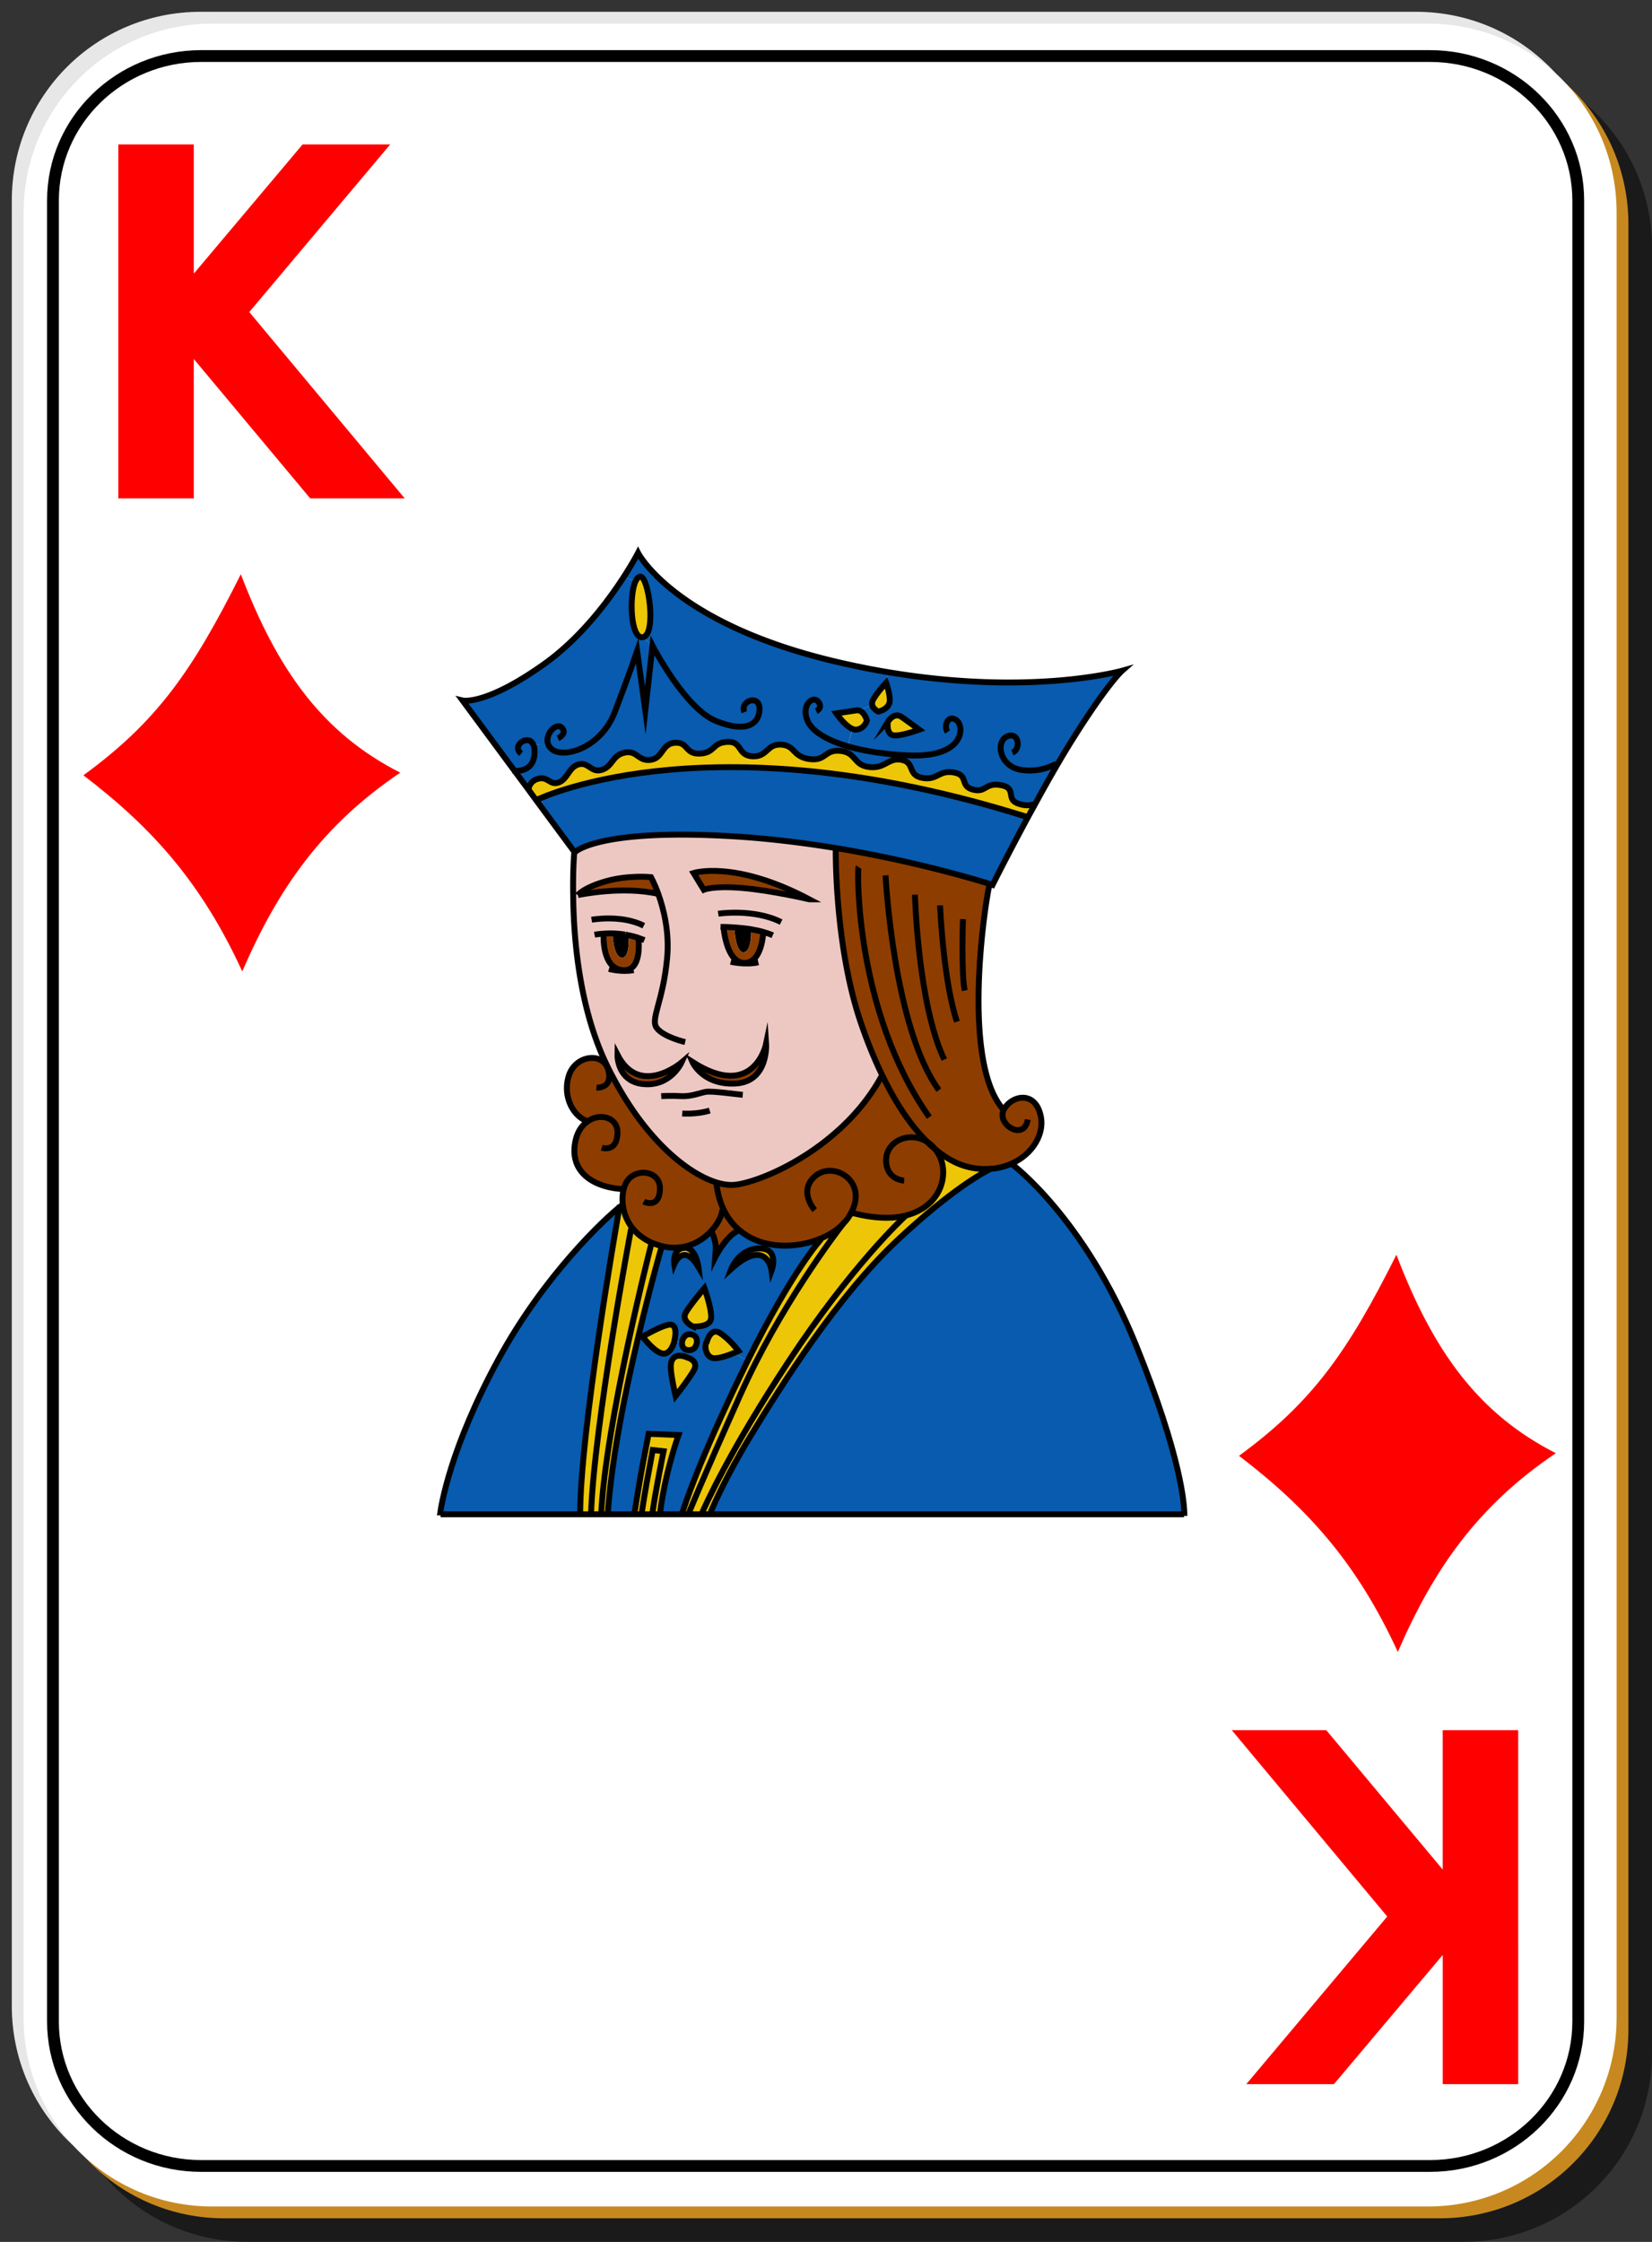 <svg xmlns="http://www.w3.org/2000/svg" width="140" height="190" xml:space="preserve"><rect width="100%" height="100%" fill="#333333" stroke="none"/><path fill-opacity=".498" d="M21 5h103c8.864 0 16 7.136 16 16v153c0 8.864-7.136 16-16 16H21c-8.864 0-16-7.136-16-16V21c0-8.864 7.136-16 16-16z"/><path fill="#E7E7E7" d="M17 1h103c8.864 0 16 7.136 16 16v153c0 8.864-7.136 16-16 16H17c-8.864 0-16-7.136-16-16V17C1 8.136 8.136 1 17 1z"/><path fill="#C7891F" d="M19 3h103c8.864 0 16 7.136 16 16v153c0 8.864-7.136 16-16 16H19c-8.864 0-16-7.136-16-16V19c0-8.864 7.136-16 16-16z"/><path fill="#FFF" d="M18 2h103c8.864 0 16 7.136 16 16v153c0 8.864-7.136 16-16 16H18c-8.864 0-16-7.136-16-16V18C2 9.136 9.136 2 18 2z"/><path fill="red" d="M10.027 12.24h6.396v10.951l9.22-10.951h7.426L21.125 26.446 34.299 42.24h-8.008l-9.868-11.815V42.24h-6.396v-30M128.662 176.63h-6.396v-10.95l-9.22 10.95h-7.427l11.943-14.206-13.174-15.794h8.008l9.869 11.815V146.63h6.396l.001 30M20.41 48.665c-4.126 8.246-7.134 12.498-13.34 17.04 5.873 4.487 10.013 9.125 13.46 16.621 3.079-7.122 6.846-12.43 13.39-16.843-6.582-3.35-10.393-8.655-13.51-16.818zM118.34 106.34c-4.126 8.246-7.135 12.498-13.34 17.039 5.873 4.488 10.014 9.125 13.46 16.621 3.079-7.121 6.847-12.43 13.39-16.844-6.582-3.347-10.393-8.652-13.51-16.816z"/><g><path fill="#085BAF" d="M83.876 74.917c-1.149-.36-6.33-1.93-13.03-3.04-2.72-.44-5.7-.82-8.76-1-10.66-.63-13.06 1.07-13.38 1.35l-.04-.05-3.23-4.37c.95-.45 15.21-6.85 41.509 1.4l.15.08c-1.681 3.11-2.979 5.71-2.979 5.71s-.08-.03-.24-.08zM76.166 104.997c4.51-4.21 7.18-5.64 7.79-5.94h.01a5.135 5.135 0 0 0 1.75-.438l.011.021s6.149 4.529 10.521 15.299c3.89 9.58 4.12 13.621 4.12 14.4h-40.21c.24-.6 1.3-3.1 3.5-6.72 2.538-4.172 7.319-11.803 12.508-16.622z"/><path fill="#EDC607" d="M76.416 60.767c.66.46 1.48 1.07 1.48 1.07s-1.78.66-2.291.45c-.51-.2-.359-1.12-.359-1.12s.51-.86 1.17-.4zM75.346 59.647c-.199.51-.91.66-.91.66s-.408-.19-.51-.53a.64.64 0 0 1 .051-.44c.311-.61 1.119-1.47 1.119-1.47s.461 1.27.25 1.78zM72.246 61.777c-.65-.26-1.37-1.32-1.37-1.32s1.021-.15 1.681-.25c.029 0 .061-.01.101-.01.579 0 .81.87.81.87s-.199.71-.91.77a.712.712 0 0 1-.312-.06z"/><path fill="#085BAF" d="M77.896 61.837s-.82-.61-1.48-1.07-1.17.4-1.17.4-.15.92.359 1.12c.511.21 2.291-.45 2.291-.45zm-3.97-2.06c.102.34.51.53.51.53s.711-.15.91-.66c.211-.51-.25-1.78-.25-1.78l.16-.9c12.2 2.04 19.84-.12 19.84-.12s-1.22 1.07-4.188 5.8c-1.03 1.64-2.171 3.64-3.2 5.53l-.08-.04s-.529.3-1.45-.08c-.909-.38 0-1.29-1.37-1.52-1.369-.23-1.22.68-2.358.38-1.15-.31-.312-1.22-1.61-1.45-1.29-.23-1.37.69-2.66.46-1.3-.229-.609-1.3-1.76-1.53a2.02 2.02 0 0 0-.33-.03l-.01-.4c-1.67-.13-3.09-.38-4.24-.72l.41-1.47c.109.04.21.07.311.06.709-.06.909-.77.909-.77s-.229-.87-.81-.87l1.266-.42z"/><path fill="#8E3D00" d="M70.846 71.877c6.7 1.11 11.881 2.68 13.03 3.04-.229.56-2.61 14.96 1.181 19.15.609-1.22 2.699-1.73 3.149.56.3 1.49-.7 3.2-2.49 3.99a5.09 5.09 0 0 1-1.75.439h-.01c-.53.039-1.101.01-1.69-.109-1.05-.211-2.068-.762-3.039-1.58a2.342 2.342 0 0 0-.619-.57c-1.422-1.38-2.722-3.34-3.842-5.67a39.21 39.21 0 0 1-1.858-4.59c-2.181-6.51-2.08-14.54-2.08-14.54l.018-.12z"/><path d="M63.046 80.697c-.71.1-.81-1.99-.81-1.99l1.42.05s.1 1.83-.61 1.94z"/><path fill="#EDC607" d="M65.386 107.688s-.36-2.899-3.41-.149c0 0 .67-1.729 2.39-1.729 1.73-.003 1.02 1.878 1.02 1.878z"/><path fill="#8E3D00" d="M62.896 75.257c-2.44-.21-3.25.15-3.25.15l-.87-1.42s3.46-1.12 9.81 2.23c0 0-3.25-.76-5.69-.96zM62.236 78.707s.1 2.09.81 1.99c.71-.11.61-1.94.61-1.94.35.06.7.13 1.04.23l-.02.08s-.1 2.59-1.63 2.54c-1.52-.05-1.73-3.05-1.73-3.05.43.01 1.36.04 2.34.2l-1.42-.05zM62.666 104.257c-1.01-.84-1.74-2.13-1.96-3.989l.02-.051c.63.19 1.19.25 1.67.182 2.51-.342 9.15-3.312 12.35-9.26l.02-.01c1.12 2.33 2.42 4.29 3.842 5.67.199.21.408.4.619.57.109.12.199.26.289.409.99 1.681.271 4.471-2.738 5.229l-.012.011c-1.18.289-2.709.271-4.629-.25a3.901 3.901 0 0 1-.341.551c-.09.119-.188.238-.31.35 0 0-.021.02-.051.061 0 .011-.011.011-.011.021-.479.49-1.11.899-1.84 1.2-2.118.906-5.008.936-6.918-.694z"/><path fill="#EDC607" d="M59.446 128.337c.36-.84 2.42-5.42 7.36-12.92 5.32-8.08 9.69-12.149 9.959-12.399l.01-.011c3.011-.76 3.729-3.55 2.74-5.229a2.606 2.606 0 0 0-.291-.409c.971.819 1.99 1.37 3.041 1.58.59.12 1.159.149 1.689.108-.609.301-3.28 1.73-7.79 5.94-5.19 4.819-9.97 12.45-12.51 16.62-2.2 3.619-3.26 6.119-3.5 6.72h-.708zM62.146 114.688c-.46.189-1.19.449-1.64.42-.61-.039-.8-.83-.69-1.209.01-.07.04-.121.08-.16 0 0 .31-1.271 1.12-.762.81.512 1.57 1.521 1.57 1.521s-.18.089-.44.19z"/><path fill="#8E3D00" d="M62.336 91.827c-2.8.15-3.66-1.83-3.66-1.83 5.24 3.35 6.25-1.53 6.25-1.53s.21 3.21-2.59 3.36z"/><path fill="#EDC607" d="M58.336 128.337c.12-.31 1.03-2.569 4.36-10.03 3.38-7.58 8.15-13.81 8.73-14.56 0-.011.01-.011.01-.021.03-.021.051-.041.051-.061.121-.109.221-.23.311-.35.141-.19.25-.371.34-.551 1.92.521 3.45.539 4.631.25-.271.25-4.641 4.319-9.959 12.399-4.94 7.5-7 12.08-7.36 12.92h-1.112v.004zM58.726 112.417s-1.02-.46-.61-1.17c.41-.71 1.58-2.08 1.58-2.08s.66 1.83.56 2.59c-.11.761-1.53.66-1.53.66zM57.256 118.307s-.41-1.72-.41-2.488c0-.762.46-1.17 1.42-.762 0 0 1.02.262.51 1.12-.51.86-1.52 2.13-1.52 2.13zM57.806 113.707c.06-.34.32-.66.67-.63.57.06.65.489.55.84-.03.08-.06.16-.1.229-.2.351-.86.399-1.06 0a.717.717 0 0 1-.06-.439z"/><path fill="#EDC607" d="M57.786 128.337c.18-.61 1.4-4.42 5.16-12.16.15-.3.29-.59.43-.88 3.87-7.8 6.23-10.3 6.23-10.3l-.02-.05c.73-.301 1.359-.711 1.84-1.2-.58.75-5.35 6.979-8.73 14.56-3.33 7.461-4.24 9.721-4.36 10.03h-.55zM57.146 107.127s-.2-1.27.82-1.37c1.01-.1 1.22 1.62 1.22 1.62-1.27-2.13-2.04-.25-2.04-.25zM56.386 114.707c-.71.2-1.93-1.43-1.93-1.43s1.83-1.07 2.39-1.012c.56.051.36 1.062.36 1.062s-.02.159-.07.38c-.1.359-.31.87-.75 1zM54.366 128.337c.04-.31.36-2.33.65-3.819l.3-1.631.92.102s-.7 3.41-.96 5.35l-.91-.002z"/><path fill="#085BAF" d="M64.366 105.807c-1.72 0-2.39 1.73-2.39 1.73 3.05-2.75 3.41.148 3.41.148s.71-1.878-1.02-1.878zm-6.25 5.44c-.41.71.61 1.17.61 1.17s1.42.101 1.53-.66c.1-.76-.56-2.59-.56-2.59s-1.17 1.37-1.58 2.08zm-.15-5.49c-1.02.101-.82 1.37-.82 1.37s.77-1.88 2.04.25c0 0-.21-1.72-1.22-1.62zm-1.12 6.511c-.56-.061-2.39 1.01-2.39 1.01l-.34-.079a170.42 170.42 0 0 1 1.97-7.591c1.84.461 3.31-.319 4.19-1.289.09.18.42.92.38 1.539l-.05.711s.97-1.932 2.04-2.291l.02-.021c1.91 1.63 4.8 1.601 6.92.69l.02.05s-2.36 2.5-6.23 10.3l-1.23-.609c.26-.101.44-.189.44-.189s-.76-1.01-1.57-1.521c-.81-.51-1.12.762-1.12.762a.269.269 0 0 0-.08.16l-.79.02c.1-.35.02-.779-.55-.84-.35-.03-.61.29-.67.63h-.67c.05-.22.07-.38.07-.38s.2-1.014-.36-1.062z"/><path fill="#EDC607" d="M53.756 128.337c.05-.319.38-2.46.75-4.43.41-2.142.46-2.392.46-2.392l2.54.102s-1.16 3.18-1.58 6.72h-.65c.26-1.938.96-5.351.96-5.351l-.92-.101-.3 1.63c-.29 1.49-.61 3.512-.65 3.82l-.61.002zM54.256 48.867c.71-.07 1.42 4.98.2 5.14-1.04.13-1.16-3.6-.58-4.78.11-.21.23-.34.38-.36z"/><path fill="#085BAF" d="M58.266 115.057c-.96-.408-1.42 0-1.42.762 0 .77.41 2.488.41 2.488s1.01-1.27 1.52-2.13c.51-.861-.51-1.12-.51-1.12zm-6.76 13.27c.31-4.67 1.51-10.54 2.61-15.13l.34.08s1.22 1.63 1.93 1.43c.44-.13.65-.641.75-1h.67c-.02.16-.01.311.06.439.2.399.86.351 1.06 0 .04-.069.07-.149.1-.229l.79-.021c-.11.381.08 1.17.69 1.211.45.028 1.18-.23 1.64-.422l1.23.61c-.14.29-.28.58-.43.88-3.76 7.74-4.98 11.551-5.16 12.16h-1.86c.42-3.54 1.58-6.72 1.58-6.72l-2.54-.101s-.05.25-.46 2.391c-.37 1.97-.7 4.109-.75 4.43h-2.25v-.008z"/><path d="M52.626 81.147c-.66-.15-.71-1.98-.71-1.98l1.06.04h.01c.08.02.17.03.25.05.1.67.04 2.05-.61 1.89z"/><path fill="#8E3D00" d="M55.776 75.757c-3.03-.69-6.65.07-6.8.1.05-.07.52-.63 2.33-1.16 1.93-.56 3.86-.36 3.86-.36s.3.53.62 1.42h-.01zM52.326 89.387c1.88 3.66 5.43.66 5.43.66s-.91 2.03-3.2 1.83c-.95-.08-1.5-.53-1.81-1.02-.44-.69-.42-1.47-.42-1.47zM52.726 82.217c-1.72-.19-1.58-2.9-1.57-3.09.47-.04 1.11-.04 1.82.08l-1.06-.04s.05 1.83.71 1.98c.65.16.71-1.22.61-1.89.28.05.57.13.86.22v.01c.03.22.34 2.92-1.37 2.73z"/><path fill="#EDC607" d="M54.116 113.197c-1.1 4.59-2.3 10.46-2.61 15.13v.01h-.56c.37-7.79 4.27-22.989 4.27-22.989l.01-.029c.27.108.55.209.86.289 0-.001-.94 3.229-1.97 7.589z"/><path fill="#EDC607" d="M50.086 128.337c.26-7.59 3.4-24.21 3.4-24.21l.09-.07c.39.5.94.94 1.65 1.262l-.01.029s-3.9 15.199-4.27 22.989h-.86z"/><path fill="#8E3D00" d="m49.746 95.077-.07-.1c-1.07-.4-2.03-2.03-1.47-3.81.53-1.68 2.69-2.01 3.26-.71l.04-.02c.14.29.28.57.43.84 2.79 5.3 6.29 8.17 8.79 8.94l-.02.051c.22 1.859.95 3.149 1.96 3.989l-.02.021c-1.07.359-2.04 2.291-2.04 2.291l.05-.711c.04-.619-.29-1.359-.38-1.539-.88.97-2.35 1.75-4.19 1.289-.31-.08-.59-.181-.86-.289-.71-.32-1.26-.762-1.65-1.262-.46-.59-.71-1.27-.79-1.92a3.82 3.82 0 0 1 .07-1.359c-2.53-.119-4.65-1.439-4.09-4.069.16-.771.53-1.312.98-1.632z"/><path fill="#EDC607" d="M53.486 104.127s-3.14 16.62-3.4 24.21h-.92c.01-6.95 3.01-24.188 3.33-26.03.14-.108.21-.158.23-.158l.06-.012c.08.65.33 1.33.79 1.92l-.09.07z"/><path fill="#EDC8C3" d="M52.976 79.207c-.71-.12-1.35-.12-1.82-.08-.01.19-.15 2.9 1.57 3.09 1.71.19 1.4-2.51 1.37-2.73v-.01c-.29-.09-.58-.17-.86-.22v-.04l-.25-.01h-.01zm-4-3.35c.15-.03 3.77-.79 6.8-.1h.01c.45 1.26.96 3.24.75 5.44-.35 3.77-1.47 5.19-.86 5.95.61.76 2.39 1.17 2.39 1.17l-.31 1.73s-3.55 3-5.43-.66c0 0-.02.78.42 1.47l-.81.42c-.15-.27-.29-.55-.43-.84-.07-.14-.14-.29-.21-.44-2.21-4.72-2.69-10.48-2.72-14.12l.39-.01.01-.01z"/><path fill="#EDC8C3" d="M64.696 78.987c-.34-.1-.69-.17-1.04-.23-.98-.16-1.91-.19-2.34-.2 0 0 .21 3 1.73 3.05 1.53.05 1.63-2.54 1.63-2.54l.02-.08zm3.89-2.77c-6.35-3.35-9.81-2.23-9.81-2.23l.87 1.42s.81-.36 3.25-.15c2.44.2 5.69.96 5.69.96zm-9.91 13.78s.86 1.98 3.66 1.83c2.8-.15 2.59-3.36 2.59-3.36s-1.01 4.88-6.25 1.53zm-7.37-15.3c-1.81.53-2.28 1.09-2.33 1.16l-.01.01-.39.01c-.04-2.18.09-3.61.09-3.61l.04-.04c.32-.28 2.72-1.98 13.38-1.35 3.06.18 6.04.56 8.76 1l-.02.12s-.102 8.03 2.08 14.54c.55 1.63 1.17 3.17 1.859 4.59l-.021.01c-3.2 5.95-9.84 8.919-12.35 9.259-.48.069-1.04.011-1.67-.181-2.5-.77-6-3.64-8.79-8.94l.81-.42c.31.49.86.94 1.81 1.02 2.29.2 3.2-1.83 3.2-1.83l.31-1.73s-1.78-.41-2.39-1.17c-.61-.76.51-2.18.86-5.95.21-2.2-.3-4.18-.75-5.44-.32-.89-.62-1.42-.62-1.42s-1.928-.198-3.858.362z"/><path fill="#085BAF" d="M42.206 115.268c3.96-7.301 9.16-12.061 10.29-12.961-.32 1.842-3.32 19.08-3.33 26.03h-11.83l-.04-.01c.09-.729.85-5.58 4.91-13.059zM43.606 65.327l-4.4-5.96s1.91.46 6.86-3.05c3.1-2.19 5.45-5.34 6.78-7.39l1.03.3c-.58 1.18-.46 4.91.58 4.78l.84.71-.61 5.49-.69-5.03s-.76 2.21-1.9 5.18c-1.18 3.06-4.35 3.97-5.34 3.13-.13-.11-.22-.23-.28-.36l-1.29-.04c.08.15.12.36.12.63 0 1.59-1.29 1.64-1.7 1.61z"/><path fill="#EDC607" d="M47.366 66.307c.76-.31.84-1.3 1.68-1.53.83-.23 1.06.77 1.98.46.91-.3.84-1.22 1.91-1.45 1.06-.23 1.14.76 2.21.61 1.06-.15.91-1.37 2.06-1.45 1.14-.07.83.99 2.13.92 1.3-.08.99-.92 2.29-.99 1.29-.08.84 1.14 2.13 1.22 1.3.07 1.22-1.07 2.44-.99 1.22.07.92.99 2.37 1.22 1.45.22 1.29-.84 2.67-.69 1.369.15 1.06 1.22 2.438 1.37 1.23.14 1.54-.64 2.41-.64.101 0 .21.01.33.03 1.149.23.46 1.3 1.76 1.53 1.29.23 1.37-.69 2.66-.46 1.3.23.46 1.14 1.61 1.45 1.14.3.988-.61 2.359-.38 1.369.23.459 1.14 1.369 1.52.92.38 1.45.08 1.45.08l.08.04c-.21.38-.41.75-.61 1.11l-.148-.08c-26.3-8.25-40.56-1.85-41.51-1.4l-.65-.89c.02-.2.15-.73.82-.92.842-.23 1.002.61 1.762.31z"/><path fill="#085BAF" d="M46.756 63.487c.99.84 4.16-.07 5.34-3.13 1.14-2.97 1.9-5.18 1.9-5.18l.69 5.03.61-5.49-.84-.71c1.22-.16.51-5.21-.2-5.14-.15.02-.27.15-.38.36l-1.03-.3c.8-1.229 1.23-2.07 1.23-2.07s3.13 6.18 17.46 9.38c1.28.29 2.521.53 3.72.73l-.16.9s-.81.86-1.119 1.47a.64.64 0 0 0-.051.44l-1.27.42c-.04 0-.07.01-.102.01-.658.1-1.68.25-1.68.25s.721 1.06 1.37 1.32l-.41 1.47c1.149.34 2.569.59 4.24.72l.01.4c-.87 0-1.181.78-2.41.64-1.38-.15-1.069-1.22-2.438-1.37-1.38-.15-1.22.91-2.67.69-1.45-.23-1.15-1.15-2.37-1.22-1.22-.08-1.14 1.06-2.44.99-1.29-.08-.84-1.3-2.13-1.22-1.3.07-.99.91-2.29.99-1.3.07-.99-.99-2.13-.92-1.15.08-1 1.3-2.06 1.45-1.07.15-1.15-.84-2.21-.61-1.07.23-1 1.15-1.91 1.45-.92.31-1.15-.69-1.98-.46-.84.23-.92 1.22-1.68 1.53-.76.3-.92-.54-1.76-.31-.67.19-.8.72-.82.92l-1.18-1.59c.41.03 1.7-.02 1.7-1.61 0-.27-.04-.48-.12-.63l1.29.04c.06.13.15.25.28.36z"/><g fill="none" stroke="#000" stroke-width=".5" stroke-miterlimit="10"><path d="M74.746 91.137c-3.2 5.95-9.84 8.919-12.35 9.259-.48.069-1.04.011-1.67-.181-2.5-.771-6-3.64-8.79-8.94-.15-.27-.29-.55-.43-.84-.07-.14-.14-.29-.21-.44-2.21-4.72-2.69-10.48-2.72-14.12-.04-2.18.09-3.61.09-3.61l.04-.04c.32-.28 2.72-1.98 13.38-1.35 3.06.18 6.04.56 8.76 1 6.7 1.11 11.881 2.68 13.03 3.04.16.05.24.08.24.08s1.3-2.6 2.979-5.71c.199-.36.399-.73.609-1.11 1.029-1.89 2.17-3.89 3.199-5.53 2.971-4.73 4.189-5.8 4.189-5.8s-7.64 2.16-19.84.12a66.04 66.04 0 0 1-3.72-.73c-14.33-3.2-17.46-9.38-17.46-9.38s-.43.84-1.23 2.07c-1.33 2.05-3.68 5.2-6.78 7.39-4.95 3.51-6.86 3.05-6.86 3.05l4.4 5.96 1.18 1.59.65.89 3.23 4.37M37.336 128.337h63"/><path d="M44.776 66.987s0-.03.01-.07c.02-.2.15-.73.82-.92.84-.23 1 .61 1.76.31.76-.31.84-1.3 1.68-1.53.83-.23 1.06.77 1.98.46.91-.3.84-1.22 1.91-1.45 1.06-.23 1.14.76 2.21.61 1.06-.15.91-1.37 2.06-1.45 1.14-.07.83.99 2.13.92 1.3-.08.99-.92 2.29-.99 1.29-.08.84 1.14 2.13 1.22 1.3.07 1.22-1.07 2.44-.99 1.22.07.92.99 2.37 1.22 1.45.22 1.29-.84 2.67-.69 1.369.15 1.06 1.22 2.438 1.37 1.229.14 1.54-.64 2.41-.64.101 0 .21.01.33.03 1.149.23.46 1.3 1.76 1.53 1.29.23 1.37-.69 2.66-.46 1.3.23.46 1.14 1.61 1.45 1.14.3.988-.61 2.359-.38 1.369.23.459 1.14 1.369 1.52.92.38 1.45.08 1.45.08"/><path d="M45.386 67.827s.02-.01.05-.02c.95-.45 15.21-6.85 41.509 1.4M43.476 65.317s.05.01.13.01c.41.03 1.7-.02 1.7-1.61 0-.27-.04-.48-.12-.63-.43-.92-1.88.13-1.02.78M89.536 64.707s-1.3.84-3.05.53c-1.762-.3-2.141-2.36-1.15-2.82 1-.46 1.221 1.07.46 1.37M47.286 62.567s.84-.38.31-.91c-.47-.47-1.5.62-1.12 1.47.06.13.15.25.28.36.99.84 4.16-.07 5.34-3.13 1.14-2.97 1.9-5.18 1.9-5.18l.69 5.03.61-5.49s2.74 5.34 5.41 6.4c2.67 1.07 3.66.16 3.66-1.06s-1.67-.69-1.29.3M69.176 60.277s.61-.3.15-.83c-.46-.54-1.52.38-.84 1.75.4.78 1.54 1.52 3.35 2.05 1.15.34 2.57.59 4.24.72.29.02.58.04.88.05 4.8.23 4.8-2.44 4.11-2.97-.682-.54-1.142.45-.762.99M53.876 49.227c.11-.21.23-.34.38-.36.71-.07 1.42 4.98.2 5.14-1.04.13-1.16-3.6-.58-4.78z"/><path d="M75.096 57.867s.461 1.27.25 1.78c-.199.51-.91.66-.91.66s-.408-.19-.51-.53a.64.64 0 0 1 .051-.44c.309-.61 1.119-1.47 1.119-1.47zM75.246 61.167s.51-.86 1.17-.4 1.48 1.07 1.48 1.07-1.78.66-2.291.45c-.509-.2-.359-1.12-.359-1.12zM72.246 61.777c.109.04.21.07.311.06.709-.06.909-.77.909-.77s-.229-.87-.81-.87c-.04 0-.07.01-.102.01-.658.1-1.68.25-1.68.25s.722 1.06 1.372 1.32zM83.966 99.057a5.135 5.135 0 0 0 1.75-.438c1.79-.79 2.79-2.5 2.49-3.99-.45-2.29-2.54-1.78-3.149-.56s1.729 2.69 2.039.81M70.826 71.997s-.102 8.03 2.08 14.54c.55 1.63 1.17 3.17 1.859 4.59 1.119 2.33 2.42 4.29 3.84 5.67.199.21.41.4.619.57.971.818 1.99 1.369 3.041 1.58.59.119 1.159.148 1.689.109M83.886 74.897s-.01.01-.01.02c-.229.56-2.61 14.96 1.181 19.15"/><path d="M72.756 73.477c-.1.15-.35 12.2 6 21.2M75.046 74.187s.66 12.91 4.521 18.2M77.536 75.817s.25 9.3 2.489 13.98M79.666 76.727s.26 6.35 1.43 9.86M81.605 77.897s-.149 4.63.149 6.05M48.966 75.867l.01-.01c.15-.03 3.77-.79 6.8-.1"/><path d="M58.066 88.317s-1.78-.41-2.39-1.17c-.61-.76.51-2.18.86-5.95.21-2.2-.3-4.18-.75-5.44-.32-.89-.62-1.42-.62-1.42s-1.93-.2-3.86.36c-1.81.53-2.28 1.09-2.33 1.16M68.586 76.217s-3.25-.76-5.69-.96c-2.44-.21-3.25.15-3.25.15l-.87-1.42s3.46-1.12 9.81 2.23z"/><path d="M50.136 77.947s2.54-.46 4.42.51M60.866 77.437s3-.46 5.33.71M54.096 79.487c.17.05.34.12.51.19M52.986 79.207c.08.02.17.03.25.05.28.05.57.13.86.22M50.386 79.217s.29-.06.77-.09c.47-.04 1.11-.04 1.82.08M61.066 78.557h.25c.43.01 1.36.04 2.34.2.35.06.7.13 1.04.23.28.08.55.17.79.28M51.606 82.117s1.07.3 2.09.1M61.926 81.507s1.22.3 2.34.05"/><path d="M51.156 79.117v.01c-.01.19-.15 2.9 1.57 3.09 1.71.19 1.4-2.51 1.37-2.73v-.01M61.316 78.557s.21 3 1.73 3.05c1.53.05 1.63-2.54 1.63-2.54M57.756 90.047s-3.55 3-5.43-.66c0 0-.02.78.42 1.47.31.49.86.94 1.81 1.02 2.29.2 3.2-1.83 3.2-1.83zM58.676 89.997s.86 1.98 3.66 1.83c2.8-.15 2.59-3.36 2.59-3.36s-1.01 4.88-6.25 1.53zM56.036 92.897s.86-.05 1.67 0c.82.05 1.58-.26 2.09-.36.51-.1 2.54.2 3.15.25M57.816 94.367s1.22.1 2.33-.25M76.766 103.018c-1.18.289-2.709.271-4.63-.25-.01 0-.028-.011-.04-.011M76.626 100.057s-1.46-.05-1.53-1.619c-.08-1.739 2-2.641 3.512-1.641.22.141.438.33.619.57.109.119.199.26.289.41.99 1.68.271 4.47-2.738 5.229M71.426 103.747c-.479.489-1.11.899-1.84 1.2-2.12.91-5.01.938-6.92-.69-1.01-.84-1.74-2.13-1.96-3.989"/><path d="M69.046 102.557s-1.42-1.58 0-2.85c1.54-1.38 4.53.359 3.09 3.061a3.8 3.8 0 0 1-.34.551c-.09.119-.188.238-.31.35 0 .02-.021.04-.051.061M54.556 101.837s1.32.66 1.37-1.06c.06-1.73-2.44-1.881-2.99-.262-.03.092-.06.17-.08.262-.1.42-.13.88-.07 1.358.08.65.33 1.33.79 1.921.39.5.94.939 1.65 1.26.27.109.55.211.86.291 1.84.459 3.31-.32 4.19-1.291.59-.631.92-1.34.94-1.819"/><path d="M50.996 97.268s1.33.459 1.33-1.319c0-1.26-1.51-1.68-2.58-.87-.45.32-.82.859-.98 1.63-.56 2.63 1.56 3.95 4.09 4.069h.02M50.546 92.177s1.42.11 1.01-1.47c-.02-.09-.05-.17-.09-.25-.57-1.3-2.73-.97-3.26.71-.56 1.78.4 3.41 1.47 3.81M60.256 104.277s.01.01.02.039c.09.181.42.92.38 1.541l-.05.709s.97-1.931 2.04-2.289M61.976 107.537s.67-1.73 2.39-1.73c1.73 0 1.02 1.881 1.02 1.881s-.36-2.901-3.41-.151zM59.186 107.377s-.21-1.72-1.22-1.62c-1.02.101-.82 1.37-.82 1.37s.77-1.88 2.04.25zM58.726 112.417s-1.02-.46-.61-1.17c.41-.71 1.58-2.08 1.58-2.08s.66 1.83.56 2.59c-.11.761-1.53.66-1.53.66zM59.816 113.896a.278.278 0 0 1 .08-.16s.31-1.271 1.12-.76c.81.51 1.57 1.521 1.57 1.521s-.18.09-.44.188c-.46.19-1.19.45-1.64.422-.61-.041-.8-.83-.69-1.211zM58.266 115.057s1.02.262.51 1.12c-.51.86-1.52 2.13-1.52 2.13s-.41-1.72-.41-2.488c0-.762.46-1.173 1.42-.762zM57.136 113.707c.05-.221.07-.38.07-.38s.2-1.011-.36-1.062c-.56-.06-2.39 1.012-2.39 1.012s1.22 1.63 1.93 1.43c.44-.13.65-.641.75-1zM57.806 113.707c.06-.34.32-.66.67-.63.57.06.65.489.55.84-.03.08-.06.16-.1.229-.2.351-.86.399-1.06 0a.717.717 0 0 1-.06-.439zM53.746 128.377s0-.01.01-.04c.05-.319.38-2.46.75-4.43.41-2.142.46-2.392.46-2.392l2.54.102s-1.16 3.18-1.58 6.72v.04"/><path d="M54.356 128.377s0-.01.01-.04c.04-.31.36-2.33.65-3.819l.3-1.631.92.102s-.7 3.41-.96 5.35c-.01.01-.01.03-.01.04M52.726 102.146c-.02 0-.09.051-.23.16-1.13.899-6.33 5.659-10.29 12.959-4.06 7.48-4.82 12.33-4.91 13.062-.02.069-.02.1-.02.1M85.727 98.637s6.149 4.53 10.521 15.301c3.89 9.58 4.12 13.619 4.12 14.399v.14"/><path d="m52.526 102.146-.03.16c-.32 1.84-3.32 19.079-3.33 26.029v.04M53.486 104.127s-3.14 16.62-3.4 24.21v.04M55.216 105.348s-3.9 15.199-4.27 22.989v.04M56.086 105.607s-.94 3.229-1.97 7.59c-1.1 4.59-2.3 10.46-2.61 15.13M69.606 104.997s-2.36 2.5-6.23 10.3c-.14.29-.28.58-.43.88-3.76 7.74-4.98 11.55-5.16 12.16l-.03.09"/><path d="M71.486 103.667s-.021.021-.051.06c0 .012-.011.012-.011.021-.579.75-5.35 6.979-8.73 14.561-3.33 7.459-4.24 9.721-4.36 10.029-.02.03-.02.04-.02.04M76.775 103.007l-.01.011c-.271.25-4.641 4.319-9.959 12.399-4.94 7.5-7 12.08-7.36 12.92-.04.09-.06.14-.06.14"/><path d="M84.096 98.997s-.039.021-.13.06h-.01c-.61.301-3.28 1.73-7.79 5.94-5.189 4.819-9.97 12.45-12.51 16.62-2.2 3.619-3.26 6.119-3.5 6.72-.04.09-.06.14-.06.14"/></g></g><path fill="none" stroke="#000" stroke-miterlimit="10" d="M133.75 171.32c0 6.762-5.623 12.244-12.56 12.244H17.048c-6.936 0-12.56-5.482-12.56-12.244V16.994c0-6.762 5.624-12.244 12.56-12.244H121.19c6.937 0 12.56 5.482 12.56 12.244V171.32z"/></svg>